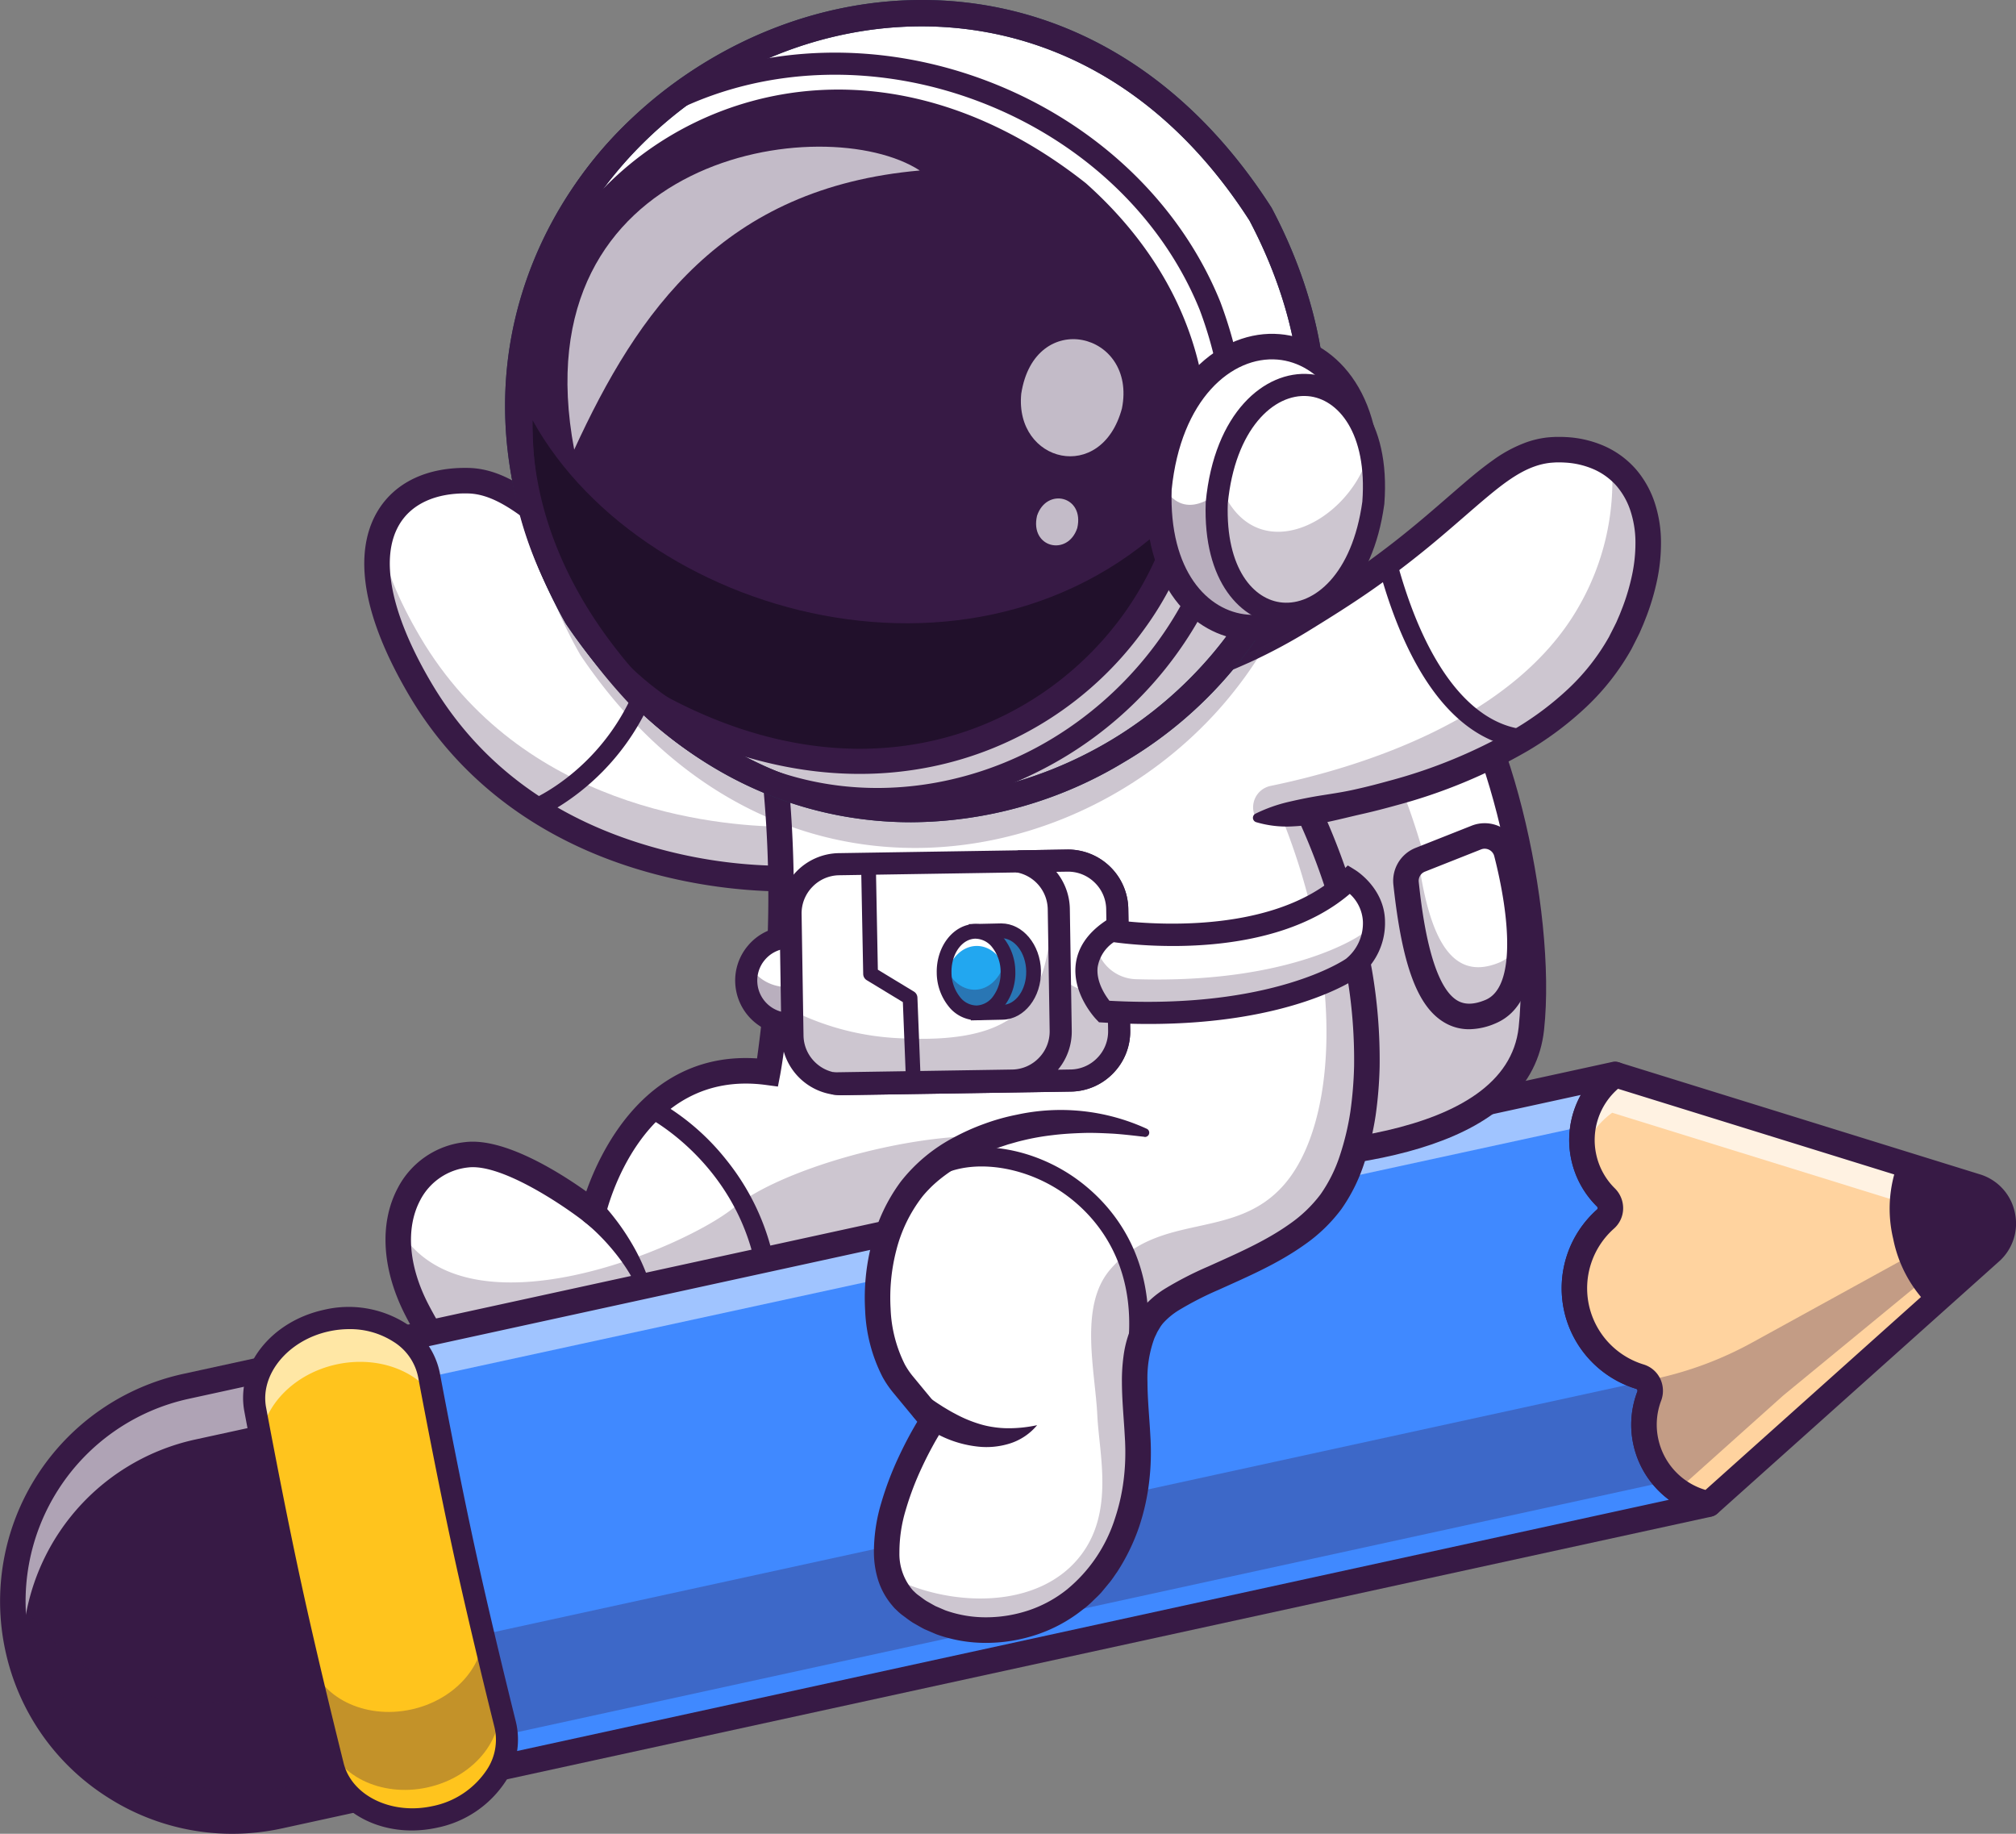 <svg xmlns="http://www.w3.org/2000/svg" width="360.366" height="327.751" viewBox="0 0 360.366 327.751"><rect x="0" y="0" width="360.366" height="327.751" fill="#808080" stroke="none"/><defs><style>.a{fill:#fff;}.b{fill:#371a45;}.c{opacity:0.25;}.d{fill:none;stroke:#371a45;stroke-linecap:round;stroke-miterlimit:10;stroke-width:25.984px;}.e{opacity:0.6;}.f{opacity:0.3;}.g{fill:#4089ff;}.h{opacity:0.5;}.i{fill:#ffd39f;}.j{opacity:0.7;}.k{fill:#ffc41d;}.l{fill:#32b1d1;}.m{fill:#293856;}.n{fill:#21102b;}.o{opacity:0.35;}.p{fill:#22a7f0;}</style></defs><g transform="translate(0 0)"><g transform="translate(6581.455 9657.311)"><g transform="translate(-3014.2 -14864.88)"><g transform="translate(-3499.845 5293.478)"><g transform="translate(0 0)"><path class="a" d="M-2965.75,5906.526l-9.468,17.274-4.067,7.425s-1.353.092-3.706.066c-11.42-.138-46.434-3.181-64.535-33.95-14.981-25.467-5.815-37.5,8.62-37.188,3.489.079,6.788,1.643,10.454,4.264,9.028,6.439,20.284,19.245,42.045,31.841A186.572,186.572,0,0,0-2965.75,5906.526Z" transform="translate(3055.198 -5860.146)"/></g></g><g transform="translate(-3473.313 5315.083)"><g transform="translate(0 0)"><path class="b" d="M-2851.952,6062.969a1.71,1.71,0,0,1-1.578-1.049,1.711,1.711,0,0,1,.914-2.238h0c.811-.344,19.892-8.706,21.774-33.833a1.717,1.717,0,0,1,1.834-1.577,1.71,1.71,0,0,1,1.577,1.834c-2.043,27.277-22.969,36.357-23.859,36.73A1.7,1.7,0,0,1-2851.952,6062.969Z" transform="translate(2853.664 -6024.267)"/></g></g><g class="c" transform="translate(-3499.845 5303.917)"><g transform="translate(0 0)"><path class="b" d="M-2965.751,5975.38l-9.468,17.274-4.067,7.425s-1.353.092-3.706.066c-11.42-.138-46.434-3.181-64.535-33.95-6.906-11.735-8.679-20.618-7.175-26.755.92,4.881,3.2,10.7,7.175,17.451,18.1,30.77,53.116,33.812,64.535,33.95,2.353.026,3.706-.066,3.706-.066l4.067-7.425,5.355-9.771Q-2967.854,5974.486-2965.751,5975.38Z" transform="translate(3055.199 -5939.44)"/></g></g><g transform="translate(-3502.139 5291.195)"><g transform="translate(0 0)"><path class="b" d="M-2997.308,5918.523a93.832,93.832,0,0,1-23.633-3.179c-19.342-5.172-34.448-16.207-43.683-31.907-10.309-17.526-8.786-27.493-5.692-32.769,3.063-5.224,8.883-8.017,16.329-7.853,7.062.151,13.138,5.443,21.548,12.768,10.9,9.489,25.816,22.485,52.449,33.79a2.28,2.28,0,0,1,1.208,2.99,2.281,2.281,0,0,1-2.99,1.208c-27.3-11.587-42.537-24.858-53.663-34.548-7.974-6.944-13.241-11.532-18.65-11.648-5.748-.127-10.109,1.865-12.3,5.6-3.5,5.967-1.478,15.964,5.69,28.149,8.715,14.815,22.436,24.834,40.786,29.776a86.43,86.43,0,0,0,25.331,2.994,2.277,2.277,0,0,1,2.43,2.118,2.28,2.28,0,0,1-2.116,2.431C-2994.4,5918.453-2995.486,5918.523-2997.308,5918.523Z" transform="translate(3072.623 -5842.808)"/></g></g><g transform="translate(-3496.056 5321.44)"><g transform="translate(0 0)"><path class="a" d="M-2860.842,6174.906c-8.851,10.138-26.637,12.7-31.2,19.553-4,6.012-2.568,13.673-2.181,21.7.329,6.874-.848,15.869-6.623,23.661-8.745,11.788-25.343,13.016-34.337,5.52-10.27-8.561,2.491-30.093,4.343-32.748,0,0-2.805-3.442-5.415-6.544a20.129,20.129,0,0,1-3.93-9.134c-20.816-1.149-37.426,15.592-48.444,18.575-12.234,3.311-25.513-5.46-34.416-22.583-7.32-14.081-1.99-26.532,8.851-27.839,8.286-.993,22.6,10.309,22.6,10.309s6.5-28.372,31.2-25.047c0,0,2.693-14,2.392-34.6-.046-3.22-.165-6.61-.382-10.125a203.847,203.847,0,0,0-3.036-24.909c-.184-.947-.368-1.892-.558-2.845l77.906-5.3q2.06,2.326,3.956,4.692,1.8,2.247,3.469,4.514a126.9,126.9,0,0,1,13.391,22.865C-2849.764,6134.471-2850.92,6163.532-2860.842,6174.906Z" transform="translate(3026.418 -6072.551)"/></g></g><g transform="translate(-3496.053 5326.741)"><g transform="translate(0 0)"><path class="a" d="M-2926.671,6235.2c-27.162-12-48.628,11.663-61.934,15.263-12.234,3.311-25.513-5.46-34.416-22.583a26.364,26.364,0,0,1-3.279-14.593c.7-7.228,5.335-12.425,12.13-13.246,8.286-.993,22.6,10.309,22.6,10.309s6.5-28.373,31.2-25.047c0,0,6.38-33.142-1.583-72.48l25.277,87.664Z" transform="translate(3026.395 -6112.82)"/></g></g><g class="c" transform="translate(-3496.053 5410.596)"><g transform="translate(0 0)"><path class="b" d="M-2926.671,6788.316c-27.162-12-48.628,11.663-61.934,15.263-12.234,3.311-25.513-5.46-34.416-22.583a26.364,26.364,0,0,1-3.279-14.593c11.873,20.205,51.361,3.246,59.924-3.831,7.97-6.59,30.265-13.192,45.785-12.758Z" transform="translate(3026.395 -6749.795)"/></g></g><g transform="translate(-3452.485 5403.991)"><g transform="translate(0 0)"><path class="b" d="M-2673.169,6747.225a1.59,1.59,0,0,1-.249-.018,1.713,1.713,0,0,1-1.446-1.94c4.388-30.033-19.4-42.279-19.639-42.4a1.712,1.712,0,0,1-.766-2.295,1.713,1.713,0,0,1,2.295-.766,42.155,42.155,0,0,1,12.583,10.695c5.432,6.738,11.387,18.325,8.914,35.261A1.712,1.712,0,0,1-2673.169,6747.225Z" transform="translate(2695.449 -6699.625)"/></g></g><g transform="translate(-3452.567 5419.886)"><path class="a" d="M-2696.07,6820.36" transform="translate(2696.07 -6820.36)"/></g><g transform="translate(-3498.348 5324.462)"><g transform="translate(0 0)"><path class="b" d="M-3009,6238.415c-11.52,0-23.067-8.911-31.183-24.518-4.277-8.227-4.817-16.568-1.48-22.889a15.356,15.356,0,0,1,12.077-8.262c6.989-.845,16.877,5.424,21.646,8.815,2.63-7.463,10.962-25.076,30.526-23.772a209.978,209.978,0,0,0-1.919-69.543,2.28,2.28,0,0,1,1.782-2.688,2.285,2.285,0,0,1,2.688,1.782c7.966,39.323,1.652,73.028,1.588,73.364l-.408,2.115-2.135-.287c-22.312-3-28.422,22.222-28.671,23.3l-.811,3.5-2.824-2.224c-3.78-2.98-14.918-10.54-20.917-9.834a10.921,10.921,0,0,0-8.588,5.865c-2.629,4.978-2.084,11.777,1.493,18.656,8.448,16.246,20.633,24.458,31.794,21.437,3.436-.931,7.642-3.42,12.511-6.3,12.8-7.576,30.33-17.953,50.946-8.844a2.28,2.28,0,0,1,1.164,3.008,2.28,2.28,0,0,1-3.008,1.164c-18.469-8.162-34.166,1.13-46.779,8.6-5.156,3.052-9.609,5.688-13.644,6.78A22.259,22.259,0,0,1-3009,6238.415Z" transform="translate(3043.831 -6095.511)"/></g></g><g transform="translate(-3452.567 5419.886)"><path class="d" d="M-2696.07,6820.36" transform="translate(2696.07 -6820.36)"/></g><g transform="translate(-3567.255 5397.322)"><g transform="translate(2.276 52.323)"><path class="b" d="M-3492.839,7046.41l-26.2,5.713a39.285,39.285,0,0,0-30.014,46.752h0a39.285,39.285,0,0,0,46.753,30.014l26.2-5.713Z" transform="translate(3549.963 -7046.41)"/></g><g class="e" transform="translate(2.279 50.774)"><path class="a" d="M-3476.086,7111.422l-.67.145-14.363-65.87-26.2,5.709a39.286,39.286,0,0,0-30.921,38.779c-.309-1.006-.571-2.023-.8-3.068a39.286,39.286,0,0,1,30.014-46.75l26.2-5.716Z" transform="translate(3549.947 -7034.65)"/></g><g transform="translate(4.869 98.036)"><g class="f"><path class="b" d="M-3530.27,7393.66c.088.5.184.99.293,1.486a39.169,39.169,0,0,0,17.16,24.691,39.168,39.168,0,0,0,29.594,5.322l23.217-5.063-3.579-16.415-26.2,5.713a39.3,39.3,0,0,1-40.486-15.736Z" transform="translate(3530.27 -7393.66)"/></g></g><g transform="translate(0 50.042)"><path class="b" d="M-3525.767,7117.044a41.287,41.287,0,0,1-22.372-6.6,41.3,41.3,0,0,1-18.156-26.123,41.613,41.613,0,0,1,31.755-49.467l26.2-5.713a2.282,2.282,0,0,1,1.718.308,2.28,2.28,0,0,1,1,1.434l16.74,76.767a2.281,2.281,0,0,1-1.742,2.714l-26.2,5.713A41.959,41.959,0,0,1-3525.767,7117.044Zm16.171-82.962-23.971,5.228a37.05,37.05,0,0,0-28.272,44.04,36.761,36.761,0,0,0,16.165,23.256,36.755,36.755,0,0,0,27.875,5.015l23.971-5.228Z" transform="translate(3567.255 -7029.087)"/></g><g transform="translate(66.254 2.253)"><rect class="g" width="227.699" height="78.616" transform="translate(0 48.523) rotate(-12.304)"/></g><g class="h" transform="translate(67.22 2.093)"><path class="a" d="M-2833.59,6672.744l15.146,69.145,1.648-.358-16.794-76.67-223.05,48.423,1.648,7.527Z" transform="translate(3056.64 -6664.86)"/></g><g class="f" transform="translate(77.845 55.712)"><path class="b" d="M-2753.456,7072.16l-222.474,48.513,4.327,19.842-.413-1.9,221.684-48.341-3.912-17.942.789-.173,5.1,23.38-222.474,48.513h0l222.474-48.513Z" transform="translate(2975.93 -7072.16)"/></g><g transform="translate(63.917 0)"><path class="b" d="M-3062.7,6778.846a2.282,2.282,0,0,1-1.232-.362,2.277,2.277,0,0,1-1-1.432l-16.749-76.811a2.281,2.281,0,0,1,1.742-2.715l222.472-48.513a2.281,2.281,0,0,1,1.193.06l.087.027a2.281,2.281,0,0,1,1.547,1.815,2.277,2.277,0,0,1-.919,2.2,12.135,12.135,0,0,0-4.756,12.434,12.076,12.076,0,0,0,3.319,6.039,5,5,0,0,1,1.489,3.673,4.862,4.862,0,0,1-1.651,3.537,14.26,14.26,0,0,0-4.46,13.681,14.267,14.267,0,0,0,9.752,10.587,4.856,4.856,0,0,1,2.974,2.529,5,5,0,0,1,.175,3.958,12.08,12.08,0,0,0-.5,6.873,12.161,12.161,0,0,0,9.5,9.333,2.28,2.28,0,0,1,1.768,1.693,2.282,2.282,0,0,1-.785,2.319l-.01.008a2.455,2.455,0,0,1-1,.5l-222.472,48.513A2.179,2.179,0,0,1-3062.7,6778.846Zm-14.036-77.35,15.778,72.355,213.65-46.589a16.709,16.709,0,0,1-6.368-9.862,16.634,16.634,0,0,1,.7-9.462.417.417,0,0,0-.005-.334.329.329,0,0,0-.215-.175,18.832,18.832,0,0,1-12.872-13.977,18.825,18.825,0,0,1,5.887-18.063.329.329,0,0,0,.121-.248.41.41,0,0,0-.134-.306,16.636,16.636,0,0,1-4.571-8.312,16.692,16.692,0,0,1,1.687-11.618Z" transform="translate(3081.732 -6648.96)"/></g><g transform="translate(281.419 2.308)"><g transform="translate(0)"><path class="i" d="M-1355.185,6698.2l-10.854,9.717-22.238,19.9-17.211,15.408a14.435,14.435,0,0,1-11.281-11.085,14.326,14.326,0,0,1,.6-8.167,2.669,2.669,0,0,0-.508-2.761,2.6,2.6,0,0,0-1.177-.739,16.5,16.5,0,0,1-11.312-12.281,16.492,16.492,0,0,1,5.174-15.87,2.645,2.645,0,0,0,.075-3.883,14.333,14.333,0,0,1-3.945-7.176,14.415,14.415,0,0,1,5.649-14.769l22.056,6.837,28.5,8.843,13.92,4.315a6.777,6.777,0,0,1,4.173,3.6A6.873,6.873,0,0,1-1355.185,6698.2Z" transform="translate(1429.549 -6666.49)"/></g></g><g class="j" transform="translate(282.776 2.312)"><path class="a" d="M-1345.158,6697a.406.406,0,0,0-.033-.079,6.76,6.76,0,0,0-4.172-3.594l-13.916-4.316-28.5-8.837-22.057-6.84a14.433,14.433,0,0,0-5.23,7.1,14.4,14.4,0,0,1,5.8-13.916l22.057,6.833,28.5,8.844,13.923,4.316a6.776,6.776,0,0,1,4.172,3.594A6.884,6.884,0,0,1-1345.158,6697Z" transform="translate(1419.246 -6666.521)"/></g><g transform="translate(293.865 28.04)"><g class="f"><path class="b" d="M-1332.577,6906.814a14.467,14.467,0,0,0,5.235,2.194l17.211-15.408,23.616-19.413,9.474-10.205a6.917,6.917,0,0,0,1.511-1.933l.165-.091-40.3,22.161a63.857,63.857,0,0,1-17.176,6.443l-1.747.38a2.672,2.672,0,0,1,.508,2.761,14.34,14.34,0,0,0-.6,8.167,14.351,14.351,0,0,0,2.865,5.977C-1332.078,6907.518-1332.338,6907.174-1332.577,6906.814Z" transform="translate(1335.007 -6861.96)"/></g></g><g transform="translate(337.802 17.989)"><path class="b" d="M-983.278,6801.635l-10.854,9.717a23.2,23.2,0,0,1-6.513-12.07,23.214,23.214,0,0,1,.893-13.671l13.92,4.315A6.886,6.886,0,0,1-983.278,6801.635Z" transform="translate(1001.259 -6785.61)"/></g><g transform="translate(279.145 0.028)"><path class="b" d="M-1420.493,6730.46a2.222,2.222,0,0,1-.446-.044A16.72,16.72,0,0,1-1434,6717.582a16.633,16.633,0,0,1,.7-9.462.416.416,0,0,0-.005-.334.33.33,0,0,0-.215-.175,18.832,18.832,0,0,1-12.872-13.977,18.825,18.825,0,0,1,5.887-18.063.329.329,0,0,0,.121-.248.41.41,0,0,0-.134-.306,16.636,16.636,0,0,1-4.571-8.312,16.7,16.7,0,0,1,6.543-17.1,2.286,2.286,0,0,1,2.01-.329l64.475,20a9.057,9.057,0,0,1,6.241,6.8,9.067,9.067,0,0,1-2.842,8.79h0l-50.3,45.024A2.274,2.274,0,0,1-1420.493,6730.46Zm-16.254-76.476a12.14,12.14,0,0,0-3.893,11.75,12.075,12.075,0,0,0,3.319,6.039,4.994,4.994,0,0,1,1.489,3.673,4.863,4.863,0,0,1-1.651,3.538,14.26,14.26,0,0,0-4.46,13.681,14.268,14.268,0,0,0,9.752,10.587,4.854,4.854,0,0,1,2.974,2.529,5,5,0,0,1,.175,3.958,12.081,12.081,0,0,0-.5,6.873,12.159,12.159,0,0,0,8.428,9.069l49.406-44.223h0a4.559,4.559,0,0,0,1.428-4.419,4.548,4.548,0,0,0-3.134-3.412Zm66.557,29.171h0Z" transform="translate(1446.828 -6649.169)"/></g><g transform="translate(45.433 45.83)"><path class="k" d="M-3189.866,7086.243c-8.4,1.831-16.473-2.224-18.195-9.139-2.179-8.754-5.105-20.816-7.484-31.728s-4.742-23.1-6.4-31.963c-1.314-7,4.342-14.052,12.738-15.883h0c8.69-1.894,16.968,2.511,18.329,9.758,1.656,8.81,3.963,20.682,6.288,31.341s5.17,22.415,7.331,31.113c1.78,7.155-3.913,14.606-12.6,16.5Z" transform="translate(3222.139 -6997.09)"/></g><g class="e" transform="translate(45.435 45.83)"><path class="a" d="M-3190.175,7010.928c-2.7-3.732-7.563-6.019-12.99-6.019a19.8,19.8,0,0,0-4.244.459c-7.464,1.63-12.866,7.181-13.523,13.305-.355-1.854-.69-3.614-1-5.263-1.314-7,4.336-14.048,12.734-15.88a19.153,19.153,0,0,1,4.048-.439c7.076,0,13.141,4.093,14.285,10.2Q-3190.542,7009.031-3190.175,7010.928Z" transform="translate(3222.12 -6997.09)"/></g><g transform="translate(49.994 84.502)"><g class="f" transform="translate(1.509 6.432)"><path class="b" d="M-3176.03,7339.71c.035.153.072.3.108.456C-3175.958,7340.014-3175.993,7339.863-3176.03,7339.71Z" transform="translate(3176.03 -7339.71)"/></g><g class="f" transform="translate(1.039 4.444)"><path class="b" d="M-3179.6,7324.61a.01.01,0,0,0,0,.005A.01.01,0,0,1-3179.6,7324.61Z" transform="translate(3179.6 -7324.61)"/></g><g class="f" transform="translate(0.471 2.027)"><path class="b" d="M-3183.91,7306.25c.033.14.066.278.1.417C-3183.844,7306.528-3183.877,7306.39-3183.91,7306.25Z" transform="translate(3183.91 -7306.25)"/></g><g class="f" transform="translate(2.546 10.769)"><path class="b" d="M-3168.15,7372.65c.031.133.064.264.1.4C-3168.087,7372.915-3168.118,7372.782-3168.15,7372.65Z" transform="translate(3168.15 -7372.65)"/></g><g class="f" transform="translate(36.438 17.992)"><path class="b" d="M-2908.2,7437.924c-.8-3.27-1.648-6.79-2.5-10.4h0C-2909.848,7431.134-2909,7434.654-2908.2,7437.924Z" transform="translate(2910.7 -7427.52)"/></g><g class="f" transform="translate(9.374 40.76)"><path class="b" d="M-3116.135,7601.05c-.047-.189-.1-.387-.145-.581.047.192.1.391.145.581a11.391,11.391,0,0,0,3.244,5.505A11.391,11.391,0,0,1-3116.135,7601.05Z" transform="translate(3116.28 -7600.47)"/></g><g class="f" transform="translate(3.574 15.012)"><path class="b" d="M-3160.34,7404.88c.014.061.029.121.045.183C-3160.31,7405-3160.326,7404.94-3160.34,7404.88Z" transform="translate(3160.34 -7404.88)"/></g><g class="f"><path class="b" d="M-3179.227,7327.12c1.822,6.793,9.817,10.757,18.132,8.944,8.686-1.895,14.385-9.344,12.6-16.5-.787-3.171-1.668-6.755-2.578-10.538,0-.015,0-.03,0-.045-.375,5.993-5.573,11.552-12.9,13.149-8.4,1.831-16.477-2.224-18.193-9.14-.4-1.586-.815-3.282-1.252-5.059-.02-.07-.047-.137-.064-.207-1.019-4.087-2.2-8.9-3.411-13.977q-.3-1.446-.6-2.9h0c.671,3.236,1.352,6.477,2.035,9.61,1.958,8.976,4.278,18.727,6.257,26.775C-3179.207,7327.2-3179.216,7327.16-3179.227,7327.12Z" transform="translate(3187.49 -7290.85)"/></g><g class="f" transform="translate(20.583 48.499)"><path class="b" d="M-3031.14,7661.4a18.448,18.448,0,0,0,7.13-.16,18.726,18.726,0,0,0,5.225-1.98,18.74,18.74,0,0,1-5.225,1.98A18.448,18.448,0,0,1-3031.14,7661.4Z" transform="translate(3031.14 -7659.26)"/></g><g class="f" transform="translate(16.111 49.189)"><path class="b" d="M-3063.421,7665.211a15.544,15.544,0,0,1-1.689-.711A15.137,15.137,0,0,0-3063.421,7665.211Z" transform="translate(3065.11 -7664.5)"/></g><g class="f" transform="translate(32.936 47.694)"><path class="b" d="M-2936,7653.141q-.624.426-1.3.807C-2936.853,7653.694-2936.419,7653.425-2936,7653.141Z" transform="translate(2937.3 -7653.141)"/></g><g class="f" transform="translate(8.612 37.681)"><path class="b" d="M-3121.9,7577.784c-.058-.234-.116-.467-.174-.7C-3122.012,7577.318-3121.954,7577.55-3121.9,7577.784Z" transform="translate(3122.07 -7577.08)"/></g><g class="f" transform="translate(34.233 46.795)"><path class="b" d="M-2926.255,7646.31q-.573.472-1.2.9Q-2926.828,7646.781-2926.255,7646.31Z" transform="translate(2927.45 -7646.31)"/></g><g class="f" transform="translate(9.005 39.268)"><path class="b" d="M-3118.923,7589.816c-.055-.224-.112-.45-.167-.677C-3119.035,7589.366-3118.978,7589.593-3118.923,7589.816Z" transform="translate(3119.09 -7589.14)"/></g><g class="f" transform="translate(12.808 46.893)"><path class="b" d="M-3090.2,7647.06a13.307,13.307,0,0,0,1.493,1.2A13.418,13.418,0,0,1-3090.2,7647.06Z" transform="translate(3090.2 -7647.06)"/></g></g><g class="c" transform="translate(75.632 52.965)"><path class="b" d="M-2991.746,7054.027c.024.109.039.213.063.322,1.169,6.222,2.661,13.96,4.259,21.721-.749-3.219-1.474-6.451-2.157-9.584-1.08-4.95-2.154-10.155-3.158-15.2A10.867,10.867,0,0,1-2991.746,7054.027Z" transform="translate(2992.74 -7051.291)"/></g><g class="c" transform="translate(80.948 77.745)"><path class="b" d="M-2947.187,7261.049a10.894,10.894,0,0,1,.312,3.22c-1.185-5-2.375-10.182-3.454-15.131-.685-3.14-1.37-6.379-2.03-9.618C-2950.58,7247.249-2948.713,7254.912-2947.187,7261.049Z" transform="translate(2952.36 -7239.52)"/></g><g transform="translate(43.454 43.854)"><path class="b" d="M-3207.021,7075.634c-7.712,0-14.333-4.357-16.008-11.083-2.084-8.371-5.076-20.681-7.5-31.784s-4.827-23.549-6.416-32.021c-1.523-8.117,4.74-16.1,14.257-18.176a19.157,19.157,0,0,1,14.611,2.44,13.72,13.72,0,0,1,6.079,8.882c1.555,8.272,3.906,20.416,6.277,31.284s5.287,22.885,7.318,31.058a13.722,13.722,0,0,1-1.83,10.606,19.168,19.168,0,0,1-12.27,8.3h0A21.348,21.348,0,0,1-3207.021,7075.634Zm4.1-2.422h0Zm-15.288-87.181a17.073,17.073,0,0,0-3.636.4c-7.293,1.59-12.326,7.687-11.218,13.591,1.585,8.447,3.978,20.838,6.393,31.907s5.394,23.326,7.471,31.672c1.452,5.828,8.564,9.275,15.858,7.686h0a15.2,15.2,0,0,0,9.756-6.528,9.684,9.684,0,0,0,1.351-7.568c-2.038-8.2-4.966-20.261-7.344-31.169s-4.739-23.1-6.3-31.4a9.683,9.683,0,0,0-4.38-6.319A14.364,14.364,0,0,0-3218.207,6986.03Z" transform="translate(3237.171 -6982.083)"/></g></g><g transform="translate(-3380.197 5319.861)"><g transform="translate(0 0)"><path class="a" d="M-2077.331,6064.5c10.49,7.862,20.1,45.3,17.673,67.613s-41.875,23.987-64.434,23.263-22.481-51.73-22.185-65.394C-2145.816,6068.652-2092.876,6052.855-2077.331,6064.5Z" transform="translate(2146.337 -6060.555)"/></g></g><g class="c" transform="translate(-3380.198 5320.517)"><g transform="translate(0)"><path class="b" d="M-2124.1,6159.71c22.559.724,62-.951,64.437-23.265a73.67,73.67,0,0,0,.357-9.441c-6.229,4.9-14.91.538-15.957-5.45-6.462-36.97-20.23-51.158-26.89-56.014-20.294,2.845-43.826,14.581-44.129,28.778C-2146.58,6107.979-2146.656,6158.986-2124.1,6159.71Z" transform="translate(2146.342 -6065.54)"/></g></g><g transform="translate(-3382.482 5317.596)"><g transform="translate(0 0)"><path class="b" d="M-2131.3,6142.855c-2.68,0-5.334-.048-7.945-.131-22.482-.721-24.932-42.74-24.391-67.722.186-8.6,7.567-16.873,20.783-23.307,16.643-8.1,41.183-11.917,51.812-3.951h0c12,8.992,20.92,48.123,18.573,69.686C-2074.706,6138-2104.09,6142.855-2131.3,6142.855Zm22.883-94.98c-9.706,0-21.843,2.765-32.44,7.922-11.433,5.566-18.073,12.6-18.218,19.3-.317,14.634.188,62.43,19.979,63.065,22.253.713,59.9-1.1,62.093-21.23,2.342-21.512-7.064-58.265-16.774-65.541h0C-2096.949,6049.016-2102.181,6047.875-2108.414,6047.875Z" transform="translate(2163.697 -6043.355)"/></g></g><g transform="translate(-3315.96 5356.972)"><g transform="translate(0 0)"><path class="a" d="M-1655.826,6346.739l10.012-3.992a4.05,4.05,0,0,1,5.421,2.737c2.1,8.113,5.342,24.93-2.821,28.373-9.895,4.172-13.4-7.241-15.139-22.922A4.041,4.041,0,0,1-1655.826,6346.739Z" transform="translate(1658.379 -6342.457)"/></g></g><g class="c" transform="translate(-3315.941 5361.384)"><g transform="translate(0 0)"><path class="b" d="M-1658.213,6380.01c1.7,15.684,5.184,27.108,15.087,22.957,4.068-1.7,5.317-6.728,5.284-12.345a7.237,7.237,0,0,1-3.664,3.544c-8.866,3.714-12.589-5.054-14.485-18.2A4.007,4.007,0,0,0-1658.213,6380.01Z" transform="translate(1658.238 -6375.97)"/></g></g><g transform="translate(-3318.223 5354.7)"><g transform="translate(0 0)"><path class="b" d="M-1661.992,6362.02a8.55,8.55,0,0,1-4.415-1.2c-4.828-2.848-7.557-10.221-9.124-24.653a6.341,6.341,0,0,1,3.966-6.557l10.021-3.968a6.339,6.339,0,0,1,5.211.245,6.322,6.322,0,0,1,3.253,4.058c3.1,12.056,4.88,27.227-4.214,31.037A12.164,12.164,0,0,1-1661.992,6362.02Zm2.78-32.264a1.743,1.743,0,0,0-.653.128l-10.021,3.969a1.765,1.765,0,0,0-1.111,1.823c.492,4.53,1.989,18.316,6.906,21.216,1.328.783,2.975.745,5.033-.117,5.43-2.276,4.365-14.766,1.559-25.695a1.743,1.743,0,0,0-.906-1.128A1.794,1.794,0,0,0-1659.211,6329.756Zm-11.514,1.976h0Z" transform="translate(1675.568 -6325.197)"/></g></g><g transform="translate(-3324.188 5323.736)"><g transform="translate(0 0)"><path class="b" d="M-1704.717,6094.474c-2.445.736-4.908,1.516-7.349,2.314s-4.875,1.632-7.276,2.523h0a1.142,1.142,0,0,1-1.469-.674,1.143,1.143,0,0,1,.521-1.4c2.288-1.257,4.6-2.45,6.926-3.615s4.656-2.3,7.026-3.412a2.287,2.287,0,0,1,3.042,1.1,2.288,2.288,0,0,1-1.1,3.044,2.47,2.47,0,0,1-.3.117Z" transform="translate(1720.886 -6089.995)"/></g></g><g transform="translate(-3416.949 5445.47)"><path class="d" d="M-2425.51,7014.7" transform="translate(2425.51 -7014.7)"/></g><g transform="translate(-3431.614 5326.74)"><g transform="translate(0 0)"><path class="a" d="M-2533.746,6130.828l-3.164-18.018A130.374,130.374,0,0,1-2533.746,6130.828Z" transform="translate(2536.91 -6112.81)"/></g></g><g transform="translate(-3380.102 5467.694)"><path class="a" d="M-2145.61,7183.52" transform="translate(2145.61 -7183.52)"/></g><g transform="translate(-3375.986 5345.231)"><path class="l" d="M-2114.35,6253.27" transform="translate(2114.35 -6253.27)"/></g><g transform="translate(-3410.397 5321.437)"><g transform="translate(0 0)"><path class="a" d="M-2373.8,6126.4c-10.147-3.083,24.81,32.142,15.185,36.542a31.8,31.8,0,0,0-9.22,6.174c-9.739,9.659-10.013,29.054-3.4,36.915,2.608,3.1,5.412,6.542,5.412,6.542-1.852,2.655-14.614,24.188-4.345,32.75,8.993,7.5,25.591,6.266,34.336-5.524,5.779-7.793,6.952-16.784,6.625-23.655-.385-8.034-1.822-15.695,2.183-21.708,4.562-6.851,22.345-9.41,31.2-19.551,13.531-15.5,10.767-63.917-23.228-102.357" transform="translate(2375.743 -6072.53)"/></g></g><g transform="translate(-3410.397 5321.438)"><g transform="translate(0 0)"><path class="a" d="M-2327.824,6161.125a43.678,43.678,0,0,0-30.789,1.832,31.8,31.8,0,0,0-9.221,6.174c-9.739,9.659-10.013,29.054-3.4,36.915,2.608,3.1,5.412,6.542,5.412,6.542-1.852,2.655-14.614,24.188-4.345,32.75,8.993,7.5,25.59,6.266,34.336-5.524,5.779-7.793,6.952-16.784,6.624-23.656-.384-8.034-1.822-15.694,2.183-21.708,4.562-6.851,22.345-9.41,31.2-19.551,13.531-15.5,10.767-63.918-23.228-102.357Z" transform="translate(2375.744 -6072.541)"/></g></g><g class="c" transform="translate(-3408.099 5321.438)"><g transform="translate(0 0)"><path class="b" d="M-2280.662,6174.9c-8.851,10.138-26.637,12.7-31.2,19.553-4,6.012-2.568,13.673-2.181,21.7.329,6.874-.848,15.869-6.623,23.661-8.745,11.788-25.343,13.016-34.337,5.52a10.368,10.368,0,0,1-3.279-4.908c10.052,5.388,26.578,6.307,34.212-4,5.775-7.792,3.115-17.878,2.786-24.75-.388-8.036-3.318-19.552,2.289-26.093,8.973-10.469,22.238-5.025,31.088-15.169,12.556-14.384,11.085-57.124-16.374-93.927l.387-3.949C-2269.9,6110.979-2267.133,6159.391-2280.662,6174.9Z" transform="translate(2358.28 -6072.541)"/></g></g><g transform="translate(-3412.661 5320.786)"><g transform="translate(0 0)"><path class="b" d="M-2342.976,6157.544c-1.882-.215-3.724-.438-5.564-.561-1.843-.095-3.667-.183-5.484-.121s-3.62.164-5.407.391a42.451,42.451,0,0,0-5.3.946c-.874.195-1.726.469-2.589.7-.845.291-1.7.541-2.528.882a39.416,39.416,0,0,0-4.864,2.191,30.758,30.758,0,0,0-4.414,2.841,24.364,24.364,0,0,0-1.955,1.693c-.291.3-.591.6-.875.911s-.563.632-.821.972a26.052,26.052,0,0,0-4.513,9.339,33.766,33.766,0,0,0-1.043,10.559,24.175,24.175,0,0,0,2.553,9.964,13.672,13.672,0,0,0,1.337,1.989l1.815,2.2,3.641,4.4,1.083,1.309-.981,1.436c-.324.474-.69,1.073-1.028,1.643s-.677,1.172-1,1.771q-.974,1.793-1.835,3.647a52.243,52.243,0,0,0-2.871,7.556,26.09,26.09,0,0,0-1.14,7.645,9.95,9.95,0,0,0,2.127,6.424l.262.316c.092.1.2.188.3.285a5.424,5.424,0,0,0,.642.562c.506.353.979.748,1.5,1.078.545.3,1.075.623,1.627.914l1.729.744a21.473,21.473,0,0,0,7.488,1.251,24.107,24.107,0,0,0,7.557-1.284,22.31,22.31,0,0,0,6.706-3.678,27.025,27.025,0,0,0,8.6-12.731,35.572,35.572,0,0,0,1.643-7.75,38.416,38.416,0,0,0,.2-3.99c.007-.667-.02-1.335-.042-2l-.12-2.071c-.175-2.775-.437-5.62-.446-8.582a32.4,32.4,0,0,1,.278-4.527,19.639,19.639,0,0,1,1.152-4.6,9.681,9.681,0,0,1,.474-1.118c.184-.363.337-.741.55-1.089l.631-1.049a12.166,12.166,0,0,1,.8-1.063,17.157,17.157,0,0,1,3.727-3.145,62.076,62.076,0,0,1,7.807-4.021c5.157-2.328,10.24-4.52,14.561-7.6a24.088,24.088,0,0,0,5.541-5.318,26.234,26.234,0,0,0,3.448-6.942,47.589,47.589,0,0,0,1.867-7.807,69.786,69.786,0,0,0,.666-8.125,89.605,89.605,0,0,0-1.3-16.393,114.747,114.747,0,0,0-10.41-31.335,149.079,149.079,0,0,0-8.466-14.251c-3.005-4.648-6.141-9.181-8.9-14.208l0-.005a.778.778,0,0,1,.308-1.056.78.78,0,0,1,.834.054,53.011,53.011,0,0,1,11.765,12.511,112.425,112.425,0,0,1,8.554,14.924,119.623,119.623,0,0,1,10.817,32.6,94.109,94.109,0,0,1,1.363,17.257,73.994,73.994,0,0,1-.716,8.708,52.055,52.055,0,0,1-2.063,8.607,30.7,30.7,0,0,1-4.064,8.132,28.538,28.538,0,0,1-6.581,6.354c-4.883,3.473-10.246,5.741-15.334,8.05a58.426,58.426,0,0,0-7.213,3.7,12.765,12.765,0,0,0-2.726,2.267,7.156,7.156,0,0,0-.47.62l-.457.762c-.159.25-.263.533-.4.8a6.168,6.168,0,0,0-.35.825,20.6,20.6,0,0,0-1.125,7.481c.005,2.675.254,5.448.437,8.294l.124,2.148c.026.74.054,1.479.047,2.221a42.924,42.924,0,0,1-.224,4.446,40.172,40.172,0,0,1-1.859,8.749,36.424,36.424,0,0,1-3.935,8.108c-.441.615-.839,1.248-1.322,1.845l-1.468,1.774c-.5.579-1.085,1.089-1.626,1.632a15.951,15.951,0,0,1-1.75,1.5,26.892,26.892,0,0,1-8.037,4.406,28.674,28.674,0,0,1-9.026,1.535,26.039,26.039,0,0,1-9.09-1.533l-2.154-.925c-.7-.362-1.373-.766-2.058-1.153-.666-.42-1.287-.92-1.928-1.383a9.485,9.485,0,0,1-.945-.828c-.154-.149-.316-.29-.462-.448l-.419-.492a13.027,13.027,0,0,1-2.449-4.459,16.844,16.844,0,0,1-.754-4.794,30.522,30.522,0,0,1,1.314-9.011,56.926,56.926,0,0,1,3.121-8.228q.922-1.982,1.964-3.9c.345-.641.708-1.275,1.078-1.909s.747-1.247,1.217-1.937l.1,2.745-3.611-4.364-1.809-2.189a18,18,0,0,1-1.836-2.721,28.569,28.569,0,0,1-3.107-11.889,38.5,38.5,0,0,1,1.181-11.989,31.054,31.054,0,0,1,5.21-11.062,29.4,29.4,0,0,1,9.444-7.855,40.007,40.007,0,0,1,5.505-2.461,38.491,38.491,0,0,1,5.788-1.619,36.874,36.874,0,0,1,23.219,2.521.768.768,0,0,1,.361,1.026.769.769,0,0,1-.779.432Z" transform="translate(2392.938 -6067.58)"/></g></g><g transform="translate(-3403.218 5412.614)"><g transform="translate(0 0)"><path class="b" d="M-2282.058,6803.862a1.662,1.662,0,0,1-.23-.016,1.71,1.71,0,0,1-1.467-1.923c2.462-18.21-8.192-26.741-12.888-29.563-7.487-4.5-16.678-5.068-21.856-1.351a1.71,1.71,0,0,1-2.387-.391,1.711,1.711,0,0,1,.391-2.387c6.337-4.551,16.87-4.059,25.613,1.2,5.275,3.171,17.25,12.73,14.515,32.954A1.711,1.711,0,0,1-2282.058,6803.862Z" transform="translate(2321.207 -6765.125)"/></g></g><g transform="translate(-3404.381 5457.199)"><g transform="translate(0 0)"><path class="b" d="M-2326.336,7104.29l.954.646,1.039.669c.708.426,1.414.859,2.148,1.233a22.984,22.984,0,0,0,4.519,1.88,15.947,15.947,0,0,0,2.375.517,17.569,17.569,0,0,0,2.456.2,24.008,24.008,0,0,0,5.319-.549,10.42,10.42,0,0,1-4.863,3.271,13.972,13.972,0,0,1-6.048.52,19.79,19.79,0,0,1-5.807-1.642,21.88,21.88,0,0,1-2.629-1.427c-.419-.271-.835-.546-1.232-.856a13.935,13.935,0,0,1-1.216-1.018,2.279,2.279,0,0,1-.1-3.221,2.277,2.277,0,0,1,2.939-.329Z" transform="translate(2330.041 -7103.797)"/></g></g><g transform="translate(-3356.309 5287.924)"><g transform="translate(0 0)"><path class="a" d="M-1964.88,5859.088c47.477-20.152,52.754-40.812,67.189-41.122s21.259,13.353,12.818,31.931c-13.887,30.563-66.47,33.887-66.47,33.887" transform="translate(1964.88 -5817.96)"/></g></g><g class="c" transform="translate(-3343.259 5290.631)"><g transform="translate(0 0)"><path class="b" d="M-1798.788,5867.752c-13.89,30.559-66.474,33.884-66.474,33.884h0a3.907,3.907,0,0,1,2.628-5.709c15.732-3.252,43.5-11.7,55.095-32.044a44.988,44.988,0,0,0,5.92-25.363C-1794.584,5843.355-1792.664,5854.255-1798.788,5867.752Z" transform="translate(1865.748 -5838.52)"/></g></g><g transform="translate(-3356.896 5285.652)"><g transform="translate(0 0)"><path class="b" d="M-1969.044,5843.4a64.9,64.9,0,0,1,10.59-6.628c3.606-1.978,7.273-3.818,10.859-5.813a122.571,122.571,0,0,0,10.408-6.547q5.045-3.511,9.806-7.425c3.184-2.6,6.261-5.339,9.459-8.079,1.6-1.366,3.25-2.73,5.049-4.006a24.344,24.344,0,0,1,6.04-3.241,16.8,16.8,0,0,1,3.5-.831c.595-.073,1.2-.1,1.794-.13.575.012,1.148-.009,1.726.034a19.348,19.348,0,0,1,6.848,1.581,16.258,16.258,0,0,1,5.788,4.277,17.707,17.707,0,0,1,3.39,6.255,22.781,22.781,0,0,1,1,6.818,32.176,32.176,0,0,1-.7,6.671,43.125,43.125,0,0,1-1.852,6.321l-.6,1.522-.646,1.5c-.474.99-.99,1.974-1.486,2.958a43.392,43.392,0,0,1-8.082,10.34,59.029,59.029,0,0,1-10.359,7.79,96.333,96.333,0,0,1-23.554,9.775c-2.04.567-4.091,1.1-6.154,1.564s-4.113.994-6.185,1.428a40.58,40.58,0,0,1-6.3.785,19.1,19.1,0,0,1-6.456-.761.817.817,0,0,1-.531-1.024.81.81,0,0,1,.4-.478l.03-.016a27.522,27.522,0,0,1,5.952-2.113c2-.469,4-.865,6.025-1.182s4.047-.624,6.04-1.09c2-.442,3.976-.96,5.944-1.506a91.769,91.769,0,0,0,22.435-9.292,54.464,54.464,0,0,0,9.56-7.181,38.862,38.862,0,0,0,7.24-9.252c.436-.875.89-1.734,1.315-2.619l.591-1.368.542-1.382a38.454,38.454,0,0,0,1.656-5.644,27.676,27.676,0,0,0,.609-5.719,18.243,18.243,0,0,0-.8-5.484,13.148,13.148,0,0,0-2.5-4.65,11.706,11.706,0,0,0-4.169-3.072,14.813,14.813,0,0,0-5.247-1.2c-.459-.038-.929-.016-1.394-.029-.444.03-.881.045-1.316.1a12.3,12.3,0,0,0-2.559.611c-3.369,1.169-6.512,3.777-9.634,6.414-3.121,2.674-6.264,5.47-9.525,8.134s-6.627,5.229-10.093,7.641-7.043,4.659-10.636,6.874a99.2,99.2,0,0,1-11.135,5.988c-.966.421-1.922.861-2.9,1.26s-1.972.747-2.976,1.076a30.055,30.055,0,0,1-3.059.862,27.142,27.142,0,0,1-3.163.586.792.792,0,0,1-.879-.692A.8.8,0,0,1-1969.044,5843.4Z" transform="translate(1969.335 -5800.699)"/></g></g><g transform="translate(-3476.969 5207.569)"><g transform="translate(2.293 2.285)"><path class="a" d="M-2853.538,5332.869c53.086,78.663,164.936,8.854,122.262-71.964C-2783.708,5179.092-2899.256,5251.36-2853.538,5332.869Z" transform="translate(2864.017 -5224.925)"/></g><g transform="translate(2.293 2.285)"><path class="a" d="M-2853.538,5332.869c53.086,78.663,164.936,8.854,122.262-71.964C-2783.708,5179.092-2899.256,5251.36-2853.538,5332.869Z" transform="translate(2864.017 -5224.925)"/></g><g class="c" transform="translate(3.869 90.179)"><path class="b" d="M-2719.025,5916.1a69.921,69.921,0,0,1-6.2,9.376,70.857,70.857,0,0,1-5.637,6.419c-17.288,17.484-43.227,26.295-67.946,20.067a65.5,65.5,0,0,1-8.154-2.634c-12.976-5.138-25.3-14.758-35.461-29.816a80.873,80.873,0,0,1-9.619-26.932c9.028,6.438,20.284,19.245,42.045,31.841-.184-.946-.369-1.892-.558-2.845l77.906-5.3c1.373,1.551,2.687,3.115,3.956,4.692C-2725.268,5919.359-2722.054,5917.737-2719.025,5916.1Z" transform="translate(2852.04 -5892.58)"/></g><g transform="translate(2.293 2.285)"><path class="a" d="M-2853.538,5332.869c53.086,78.663,164.936,8.854,122.262-71.964C-2783.708,5179.092-2899.256,5251.36-2853.538,5332.869Z" transform="translate(2864.017 -5224.925)"/></g><g transform="translate(0.656 0.654)"><path class="b" d="M-2804.521,5358.189a68.1,68.1,0,0,1-12.8-1.207c-19.111-3.654-35.834-15.4-48.36-33.959l-.071-.114c-10.882-19.4-13.523-39.658-7.638-58.585,5.251-16.886,16.917-31.452,32.847-41.013,15.9-9.542,34.125-12.9,51.315-9.452,19.389,3.886,36.167,16.133,48.523,35.414l.069.119c10.174,19.265,12.393,39.263,6.419,57.833a73.533,73.533,0,0,1-32.551,40.292A73.565,73.565,0,0,1-2804.521,5358.189Zm-58.428-36.93c26.614,39.379,66.64,40.166,94.512,23.468,27.233-16.315,46.65-52.608,24.957-93.759-26.144-40.731-67.77-41.45-95.392-24.871C-2866.767,5242.84-2886.19,5279.756-2862.95,5321.259Z" transform="translate(2876.45 -5212.54)"/></g><g class="c" transform="translate(2.493 58.156)"><path class="b" d="M-2852.216,5701.4c44.669,68.741,145.429,25.188,129.948-52.07-3.262,25.488-11.92,26.993-24.494,40.589-38.438,44.458-104.274,17.113-115.262-33.395A70.947,70.947,0,0,0-2852.216,5701.4Z" transform="translate(2862.494 -5649.33)"/></g><g transform="translate(0 0)"><path class="m" d="M-2808.849,5354.527a68.847,68.847,0,0,1-12.924-1.218c-19.286-3.688-36.154-15.526-48.781-34.235l-.1-.161c-10.971-19.562-13.632-40-7.692-59.1,5.3-17.04,17.065-31.735,33.134-41.38,16.039-9.626,34.427-13.011,51.781-9.532,19.565,3.921,36.491,16.267,48.946,35.7l.1.166c10.257,19.424,12.492,39.6,6.464,58.34a74.187,74.187,0,0,1-32.836,40.653A74.231,74.231,0,0,1-2808.849,5354.527Zm-57.87-37.928c26.374,39,66.015,39.787,93.617,23.25,26.972-16.158,46.2-52.1,24.728-92.867-25.908-40.342-67.134-41.059-94.489-24.64C-2870.49,5238.924-2889.726,5275.487-2866.719,5316.6Z" transform="translate(2881.433 -5207.569)"/></g><g transform="translate(0 0)"><path class="b" d="M-2808.849,5354.527a68.847,68.847,0,0,1-12.924-1.218c-19.286-3.688-36.154-15.526-48.781-34.235l-.1-.161c-10.971-19.562-13.632-40-7.692-59.1,5.3-17.04,17.065-31.735,33.134-41.38,16.039-9.626,34.427-13.011,51.781-9.532,19.565,3.921,36.491,16.267,48.946,35.7l.1.166c10.257,19.424,12.492,39.6,6.464,58.34a74.187,74.187,0,0,1-32.836,40.653A74.231,74.231,0,0,1-2808.849,5354.527Zm-57.87-37.928c26.374,39,66.015,39.787,93.617,23.25,26.972-16.158,46.2-52.1,24.728-92.867-25.908-40.342-67.134-41.059-94.489-24.64C-2870.49,5238.924-2889.726,5275.487-2866.719,5316.6Z" transform="translate(2881.433 -5207.569)"/></g><g transform="translate(2.719 18.288)"><path class="b" d="M-2839.406,5452.647c71.76,42.341,132.679-41.395,78.249-89.965C-2825.428,5311.983-2897.574,5391-2839.406,5452.647Z" transform="translate(2860.779 -5346.485)"/></g><g transform="translate(4.909 75.107)"><path class="n" d="M-2844.144,5778.09c-.313,75.307,107.383,81.58,118.969,12.777C-2759.681,5831.4-2823.96,5814.529-2844.144,5778.09Z" transform="translate(2844.145 -5778.09)"/></g><g transform="translate(0.684 9.408)"><path class="b" d="M-2810.295,5414.445a58.965,58.965,0,0,1-14.964-1.912c-16.011-4.2-30.035-15.127-40.559-31.615l-.008-.013c-17.21-27.423-14.245-72.127,17.6-94.968l.288-.171c17.272-8.393,38.213-8.962,57.458-1.562,19.177,7.375,34.27,21.732,41.409,39.39,6.473,17.275,6.208,34.766-.748,50.629a68,68,0,0,1-31.927,33.363A63.972,63.972,0,0,1-2810.295,5414.445Zm-52.188-35.643c23.116,36.211,56.988,36.235,78.971,25.253,25.27-12.622,43.95-43.821,30.759-79.027-6.711-16.6-20.987-30.153-39.147-37.137s-37.9-6.493-54.163,1.354C-2875.971,5310.82-2878.712,5352.937-2862.483,5378.8Z" transform="translate(2876.24 -5279.037)"/></g><g transform="translate(0.439 16.007)"><path class="b" d="M-2815.163,5451.472c-13.324,0-27.089-4.024-40.442-11.9l-.278-.165-.221-.234c-14.043-14.882-21.645-31.878-21.984-49.147a59.716,59.716,0,0,1,15.707-41.664,58.633,58.633,0,0,1,38.914-19.027c16.56-1.253,33.393,4.456,48.683,16.518l.107.089c12.779,11.4,20.208,25.466,21.486,40.667a58.543,58.543,0,0,1-11.347,39.337,62.028,62.028,0,0,1-37.873,24.262A64.261,64.261,0,0,1-2815.163,5451.472Zm-37.845-15.668c36.583,21.429,68.927,9.163,84.786-12.552,14.394-19.708,17.048-50.184-9.442-73.865-31.9-25.131-63.843-17.082-81.353,2.05C-2877.009,5371.1-2882.1,5404.777-2853.009,5435.8Z" transform="translate(2878.099 -5329.162)"/></g><g transform="translate(116.846 61.946)"><path class="a" d="M-1956.82,5704.219c-4.533,33.154-38.142,31.4-37.006-.686C-1990.35,5668.61-1954.423,5670.479-1956.82,5704.219Z" transform="translate(1993.854 -5678.119)"/></g><g class="o" transform="translate(116.793 69.105)"><path class="b" d="M-1978.155,5775.657c-10.079-.452-17.522-12.671-15.871-26.583,6.474,14.5,21.542-9.679,22.55-16.574C-1945.546,5738.774-1959.661,5776.884-1978.155,5775.657Z" transform="translate(1994.256 -5732.5)"/></g><g transform="translate(114.565 59.665)"><path class="b" d="M-1992.028,5715.583q-.7,0-1.39-.06c-9.276-.8-18.357-9.49-17.733-27.118l.01-.145c1.907-19.17,13.466-28.305,23.89-27.409,9.423.8,18.968,10.059,17.659,28.481l-.016.147C-1972.09,5707.646-1982.7,5715.583-1992.028,5715.583Zm-14.567-26.943c-.494,14.584,6.453,21.728,13.567,22.339,7.542.654,16.67-5.975,18.893-22.041,1.062-15.292-6.249-22.922-13.5-23.54C-1995.818,5664.692-2004.961,5672.459-2006.594,5688.641Zm34.728.533h0Z" transform="translate(2011.181 -5660.793)"/></g><g transform="translate(127.188 68.796)"><path class="a" d="M-1887.284,5751.236c-3.7,26.864-28.9,25.977-27.987.022C-1912.556,5722.63-1885.169,5723.624-1887.284,5751.236Z" transform="translate(1915.295 -5730.156)"/></g><g transform="translate(125.213 66.821)"><path class="b" d="M-1915.894,5760q-.507,0-1.007-.043c-7.017-.606-13.871-7.58-13.37-21.8l.008-.117c1.509-15.918,10.5-23.544,18.628-22.848,7.21.617,14.446,8.129,13.294,23.163l-.013.118C-1900.417,5753.443-1908.691,5760-1915.894,5760Zm-10.432-21.642c-.391,11.586,4.618,17.219,9.764,17.663,5.607.494,12.467-4.951,14.286-18.025.924-12.313-4.375-18.411-9.7-18.866C-1918.11,5718.592-1925.045,5725.034-1926.326,5738.356Zm26.014-.151h0Z" transform="translate(1930.297 -5715.148)"/></g><g class="j" transform="translate(92.195 60.617)"><path class="a" d="M-2163.035,5680.41c-3.669,13.6-19.193,9.671-18-2.623C-2178.662,5662.37-2160.291,5666.708-2163.035,5680.41Z" transform="translate(2181.103 -5668.025)"/></g><g class="j" transform="translate(94.915 89.088)"><path class="a" d="M-2153.084,5889.59c-1.7,5.121-8.525,3.532-7.19-2.2C-2158.571,5882.269-2151.749,5883.856-2153.084,5889.59Z" transform="translate(2160.446 -5884.296)"/></g><g class="j" transform="translate(11.148 26.213)"><path class="a" d="M-2795.546,5460.836c-9.992-52.891,44.886-60.836,61.777-49.892C-2768.98,5414.042-2784.173,5436.112-2795.546,5460.836Z" transform="translate(2796.752 -5406.684)"/></g><g class="c" transform="translate(125.746 81.287)"><path class="b" d="M-1926.015,5839.753a24.041,24.041,0,0,1,1.189-11.331c5.117,18.033,23.2,9.7,27.183-3.382C-1893.121,5851.767-1920.132,5864.8-1926.015,5839.753Z" transform="translate(1926.243 -5825.04)"/></g><g transform="translate(113.274 57.565)"><path class="b" d="M-2015.915,5655a3.965,3.965,0,0,1-1.7-.379c-3.012-1.41-3.337-6.065-3.366-7.458a2.279,2.279,0,0,1,2.234-2.326h.047a2.281,2.281,0,0,1,2.279,2.23,8.6,8.6,0,0,0,.69,3.294,3.935,3.935,0,0,0,.711-.469,2.278,2.278,0,0,1,3.206.356,2.279,2.279,0,0,1-.357,3.206A6.022,6.022,0,0,1-2015.915,5655Zm-.024-4.562Z" transform="translate(2020.984 -5644.84)"/></g></g><g transform="translate(-3437.064 5359.408)"><g transform="translate(0 12.497)"><circle class="a" cx="7.722" cy="7.722" r="7.722" transform="translate(0 10.921) rotate(-45)"/></g><g class="o" transform="translate(3.203 19.608)"><path class="b" d="M-2553.949,6514.307a7.723,7.723,0,0,0,8.279,7.125,7.729,7.729,0,0,0,7.125-8.284,7.628,7.628,0,0,0-.989-3.237,7.734,7.734,0,0,1-6.632,4.93,7.719,7.719,0,0,1-7.289-3.882A7.6,7.6,0,0,0-2553.949,6514.307Z" transform="translate(2553.972 -6509.91)"/></g><g transform="translate(1.227 13.73)"><path class="b" d="M-2559.293,6484.651a9.708,9.708,0,0,1-9.663-8.969,9.63,9.63,0,0,1,2.317-7.051,9.629,9.629,0,0,1,6.624-3.346,9.632,9.632,0,0,1,7.051,2.317,9.628,9.628,0,0,1,3.346,6.625,9.708,9.708,0,0,1-8.941,10.4C-2558.8,6484.642-2559.049,6484.651-2559.293,6484.651Zm.01-15.446c-.143,0-.29.005-.436.016a5.713,5.713,0,0,0-3.927,1.984,5.7,5.7,0,0,0-1.373,4.18h0a5.758,5.758,0,0,0,6.164,5.3,5.755,5.755,0,0,0,5.3-6.164A5.754,5.754,0,0,0-2559.282,6469.206Z" transform="translate(2568.983 -6465.257)"/></g><g transform="translate(11.124 1.977)"><path class="a" d="M-2484.542,6415.93l40.822-.644a8.818,8.818,0,0,0,8.652-8.93l-.344-21.724a8.822,8.822,0,0,0-7.169-8.5,8.537,8.537,0,0,0-1.759-.15l-40.817.644a8.81,8.81,0,0,0-8.652,8.93l.269,17.206.07,4.518A8.816,8.816,0,0,0-2484.542,6415.93Z" transform="translate(2493.809 -6375.981)"/></g><g class="c" transform="translate(11.392 2.128)"><path class="b" d="M-2482.771,6416.928l40.822-.644a8.818,8.818,0,0,0,8.652-8.93l-.344-21.724a8.823,8.823,0,0,0-7.169-8.5c-2.293,1.576-3.751,2.584-3.751,2.584-1.713,17.469-.742,30.384-27.827,29.017a47.64,47.64,0,0,1-19.382-4.974l.07,4.518A8.818,8.818,0,0,0-2482.771,6416.928Z" transform="translate(2491.77 -6377.13)"/></g><g transform="translate(9.146 0.002)"><path class="b" d="M-2497.723,6404.881a10.779,10.779,0,0,1-10.763-10.6l-.342-21.727a10.78,10.78,0,0,1,10.595-10.935l40.821-.642a10.8,10.8,0,0,1,10.934,10.595l.342,21.727a10.689,10.689,0,0,1-3.041,7.654,10.69,10.69,0,0,1-7.555,3.28l-40.819.643Zm40.479-39.953h-.109l-40.819.643a6.764,6.764,0,0,0-4.78,2.08,6.766,6.766,0,0,0-1.927,4.843l.343,21.728a6.765,6.765,0,0,0,2.08,4.78,6.787,6.787,0,0,0,4.843,1.927l40.819-.643a6.765,6.765,0,0,0,4.78-2.08,6.765,6.765,0,0,0,1.927-4.843l-.342-21.727A6.825,6.825,0,0,0-2457.244,6364.928Z" transform="translate(2508.83 -6360.979)"/></g><g transform="translate(18.751 1.976)"><path class="a" d="M-2435.87,6415.788a7.829,7.829,0,0,0,1.642.134l40.822-.644a8.811,8.811,0,0,0,7.916-5.292,8.642,8.642,0,0,0,.729-3.637l-.149-9.651-.049-3.185-.139-8.889a8.819,8.819,0,0,0-8.929-8.652l-8.82.141a8.815,8.815,0,0,1,7.3,8.517l.188,11.735.156,9.995a8.821,8.821,0,0,1-8.652,8.929Z" transform="translate(2435.87 -6375.972)"/></g><g class="c" transform="translate(18.751 19.518)"><path class="b" d="M-2435.87,6531.5a7.829,7.829,0,0,0,1.642.134l40.822-.644a8.808,8.808,0,0,0,8.645-8.928l-.2-12.835c-.991,2.284-2.792,5.1-5.738,5.436-1.617.189-3.229-.951-4.663-2.584l.155,9.994a8.821,8.821,0,0,1-8.652,8.93Z" transform="translate(2435.87 -6509.23)"/></g><g transform="translate(18.392 0)"><path class="b" d="M-2436.78,6404.867a10.028,10.028,0,0,1-1.821-.167l.326-3.917,32.018-.5a6.754,6.754,0,0,0,4.776-2.078,6.763,6.763,0,0,0,1.927-4.844l-.342-21.727a6.823,6.823,0,0,0-5.659-6.606l.305-3.92,8.818-.141a10.746,10.746,0,0,1,7.655,3.042,10.684,10.684,0,0,1,3.279,7.555l.342,21.723a10.68,10.68,0,0,1-3.04,7.657,10.683,10.683,0,0,1-7.553,3.279l-40.822.643C-2436.639,6404.867-2436.708,6404.867-2436.78,6404.867Zm38.413-39.92a10.729,10.729,0,0,1,2.421,6.625l.342,21.726a10.656,10.656,0,0,1-2.464,7.013l2.259-.036a6.758,6.758,0,0,0,4.778-2.079,6.762,6.762,0,0,0,1.926-4.843h0l-.342-21.725a6.758,6.758,0,0,0-2.079-4.78,6.774,6.774,0,0,0-4.74-1.931h-.105Z" transform="translate(2438.6 -6360.965)"/></g><g transform="translate(43.15 14.517)"><path class="p" d="M-2250.534,6478.654c.017.8,1.286,7.263,1.286,7.263l4.576-.1c3.151-.067,5.636-3.386,5.549-7.41s-2.711-7.232-5.862-7.166l-4.576.1S-2250.561,6477.346-2250.534,6478.654Z" transform="translate(2250.534 -6471.242)"/></g><g class="o" transform="translate(43.15 14.517)"><path class="b" d="M-2250.534,6478.654c.017.8,1.286,7.263,1.286,7.263l4.576-.1c3.151-.067,5.636-3.386,5.549-7.41s-2.711-7.232-5.862-7.166l-4.576.1S-2250.561,6477.346-2250.534,6478.654Z" transform="translate(2250.534 -6471.242)"/></g><g transform="translate(41.834 13.202)"><path class="b" d="M-2259,6478.581l-.213-1.086c-.3-1.542-1.291-6.639-1.31-7.489-.029-1.365.82-6.534.99-7.557l.179-1.076,5.666-.123h.125c3.816,0,6.982,3.761,7.084,8.454.1,4.745-2.966,8.672-6.838,8.754Zm1.108-8.635c.022.456.521,3.211,1.051,5.955l3.468-.075c2.42-.051,4.333-2.772,4.261-6.065s-2.1-5.933-4.518-5.876l-3.482.075C-2257.475,6466.225-2257.908,6469.2-2257.893,6469.946Z" transform="translate(2260.526 -6461.25)"/></g><g transform="translate(38.418 14.525)"><ellipse class="p" cx="5.707" cy="7.289" rx="5.707" ry="7.289" transform="translate(0 0.245) rotate(-1.232)"/></g><g class="o" transform="translate(38.572 19.235)"><path class="b" d="M-2273.9,6509.628c.088,4.023-2.4,7.342-5.547,7.41s-5.779-3.141-5.864-7.168a8.9,8.9,0,0,1,.1-1.59c.87,2.748,3,4.672,5.447,4.615,2.721-.058,4.949-2.541,5.444-5.816A9.122,9.122,0,0,1-2273.9,6509.628Z" transform="translate(2285.31 -6507.08)"/></g><g transform="translate(38.573 14.615)"><path class="a" d="M-2273.885,6479.152a7.914,7.914,0,0,1-.021.811c-.694-3.14-2.983-5.424-5.645-5.365-2.936.066-5.3,2.952-5.525,6.6a9.237,9.237,0,0,1-.219-1.809c-.088-4.023,2.4-7.342,5.548-7.411S-2273.973,6475.125-2273.885,6479.152Z" transform="translate(2285.297 -6471.982)"/></g><g transform="translate(37.255 13.3)"><path class="b" d="M-2288.229,6479.2a6.437,6.437,0,0,1-5-2.531,9.69,9.69,0,0,1-2.08-5.923c-.1-4.745,2.965-8.671,6.838-8.756a6.442,6.442,0,0,1,5.128,2.53,9.692,9.692,0,0,1,2.08,5.923,9.678,9.678,0,0,1-1.823,6.007,6.421,6.421,0,0,1-5.014,2.749Zm-.115-14.578h-.068c-2.421.053-4.333,2.774-4.261,6.066h0a7.051,7.051,0,0,0,1.484,4.312,3.8,3.8,0,0,0,3.033,1.564,3.847,3.847,0,0,0,2.963-1.694,7.046,7.046,0,0,0,1.3-4.372,7.051,7.051,0,0,0-1.484-4.312A3.877,3.877,0,0,0-2288.344,6464.625Z" transform="translate(2295.309 -6461.992)"/></g><g transform="translate(23.731 1.235)"><path class="b" d="M-2388.694,6412a1.317,1.317,0,0,1-1.315-1.264l-.566-14.354-6.456-3.918a1.32,1.32,0,0,1-.633-1.1l-.378-19.672a1.318,1.318,0,0,1,1.292-1.342h.026a1.318,1.318,0,0,1,1.316,1.292l.363,18.948,6.441,3.909a1.313,1.313,0,0,1,.632,1.073l.594,15.062a1.317,1.317,0,0,1-1.262,1.368C-2388.659,6412-2388.677,6412-2388.694,6412Z" transform="translate(2398.042 -6370.35)"/></g><g transform="translate(64.009 5.326)"><path class="a" d="M-2045.084,6401.42s4.314,2.637,4.4,7.474a10.189,10.189,0,0,1-3.839,8.324s-13.378,9.735-44.409,7.827c0,0-7.845-8.24,1.224-14.468C-2087.706,6410.577-2059.346,6415.229-2045.084,6401.42Z" transform="translate(2092.08 -6401.42)"/></g><g class="c" transform="translate(64.008 12.691)"><path class="b" d="M-2040.7,6457.37h0a10.2,10.2,0,0,1-3.838,8.435s-13.375,9.734-44.408,7.826c0,0-5.994-6.3-1.447-12.043.005.034.011.068.017.1a7.471,7.471,0,0,0,7.16,6.164c28.1.853,40.291-8.018,40.291-8.018A9.134,9.134,0,0,0-2040.7,6457.37Z" transform="translate(2092.092 -6457.37)"/></g><g transform="translate(62.034 2.844)"><path class="b" d="M-2094.015,6410.9q-3.821,0-8.064-.254l-.774-.047-.534-.562c-.171-.18-4.187-4.464-3.644-9.659.317-3.032,2.06-5.654,5.182-7.8l.654-.449.783.128c.272.044,27.556,4.319,40.929-8.627l1.1-1.063,1.3.8c.215.13,5.241,3.269,5.348,9.122a12.161,12.161,0,0,1-4.688,9.983C-2056.908,6402.826-2068.328,6410.9-2094.015,6410.9Zm-6.977-4.147c29.2,1.607,42.158-7.414,42.287-7.5a8.2,8.2,0,0,0,3.021-6.688,7.142,7.142,0,0,0-2.347-4.916c-13.813,11.812-37.391,9.294-42.194,8.635a6.686,6.686,0,0,0-2.878,4.49C-2103.375,6403.3-2101.807,6405.7-2100.992,6406.754Z" transform="translate(2107.082 -6382.57)"/></g></g><g transform="translate(-3321.034 5306.335)"><g transform="translate(0 0)"><path class="b" d="M-1670.919,5992.824a1.859,1.859,0,0,1-.195-.011c-11.206-1.274-20-12.272-25.434-31.8-.1-.353-.167-.611-.215-.761a1.709,1.709,0,0,1,.241-1.821,1.709,1.709,0,0,1,2.409-.21c.441.37.521.66.86,1.875,4.956,17.821,12.957,28.234,22.526,29.321a1.711,1.711,0,0,1,1.506,1.893A1.711,1.711,0,0,1-1670.919,5992.824Zm-25.4-31.989h0Zm0,0Z" transform="translate(1696.921 -5957.816)"/></g></g><g transform="translate(-3463.643 5421.875)"><g transform="translate(0 0)"><path class="b" d="M-2776.275,6836.159c.582.6,1.027,1.119,1.5,1.69s.911,1.135,1.345,1.713a41.945,41.945,0,0,1,2.4,3.6,35.564,35.564,0,0,1,2,3.83,32.086,32.086,0,0,1,1.507,4.047,1.14,1.14,0,0,1-.748,1.43,1.143,1.143,0,0,1-1.372-.6l-.025-.053a29.783,29.783,0,0,0-1.881-3.487,32.444,32.444,0,0,0-2.3-3.224,38.49,38.49,0,0,0-2.625-2.956c-.463-.466-.933-.924-1.415-1.362s-1-.886-1.43-1.22a2.286,2.286,0,0,1-.421-3.206,2.287,2.287,0,0,1,3.206-.421A2.006,2.006,0,0,1-2776.275,6836.159Z" transform="translate(2780.203 -6835.469)"/></g></g></g></g></g></svg>
